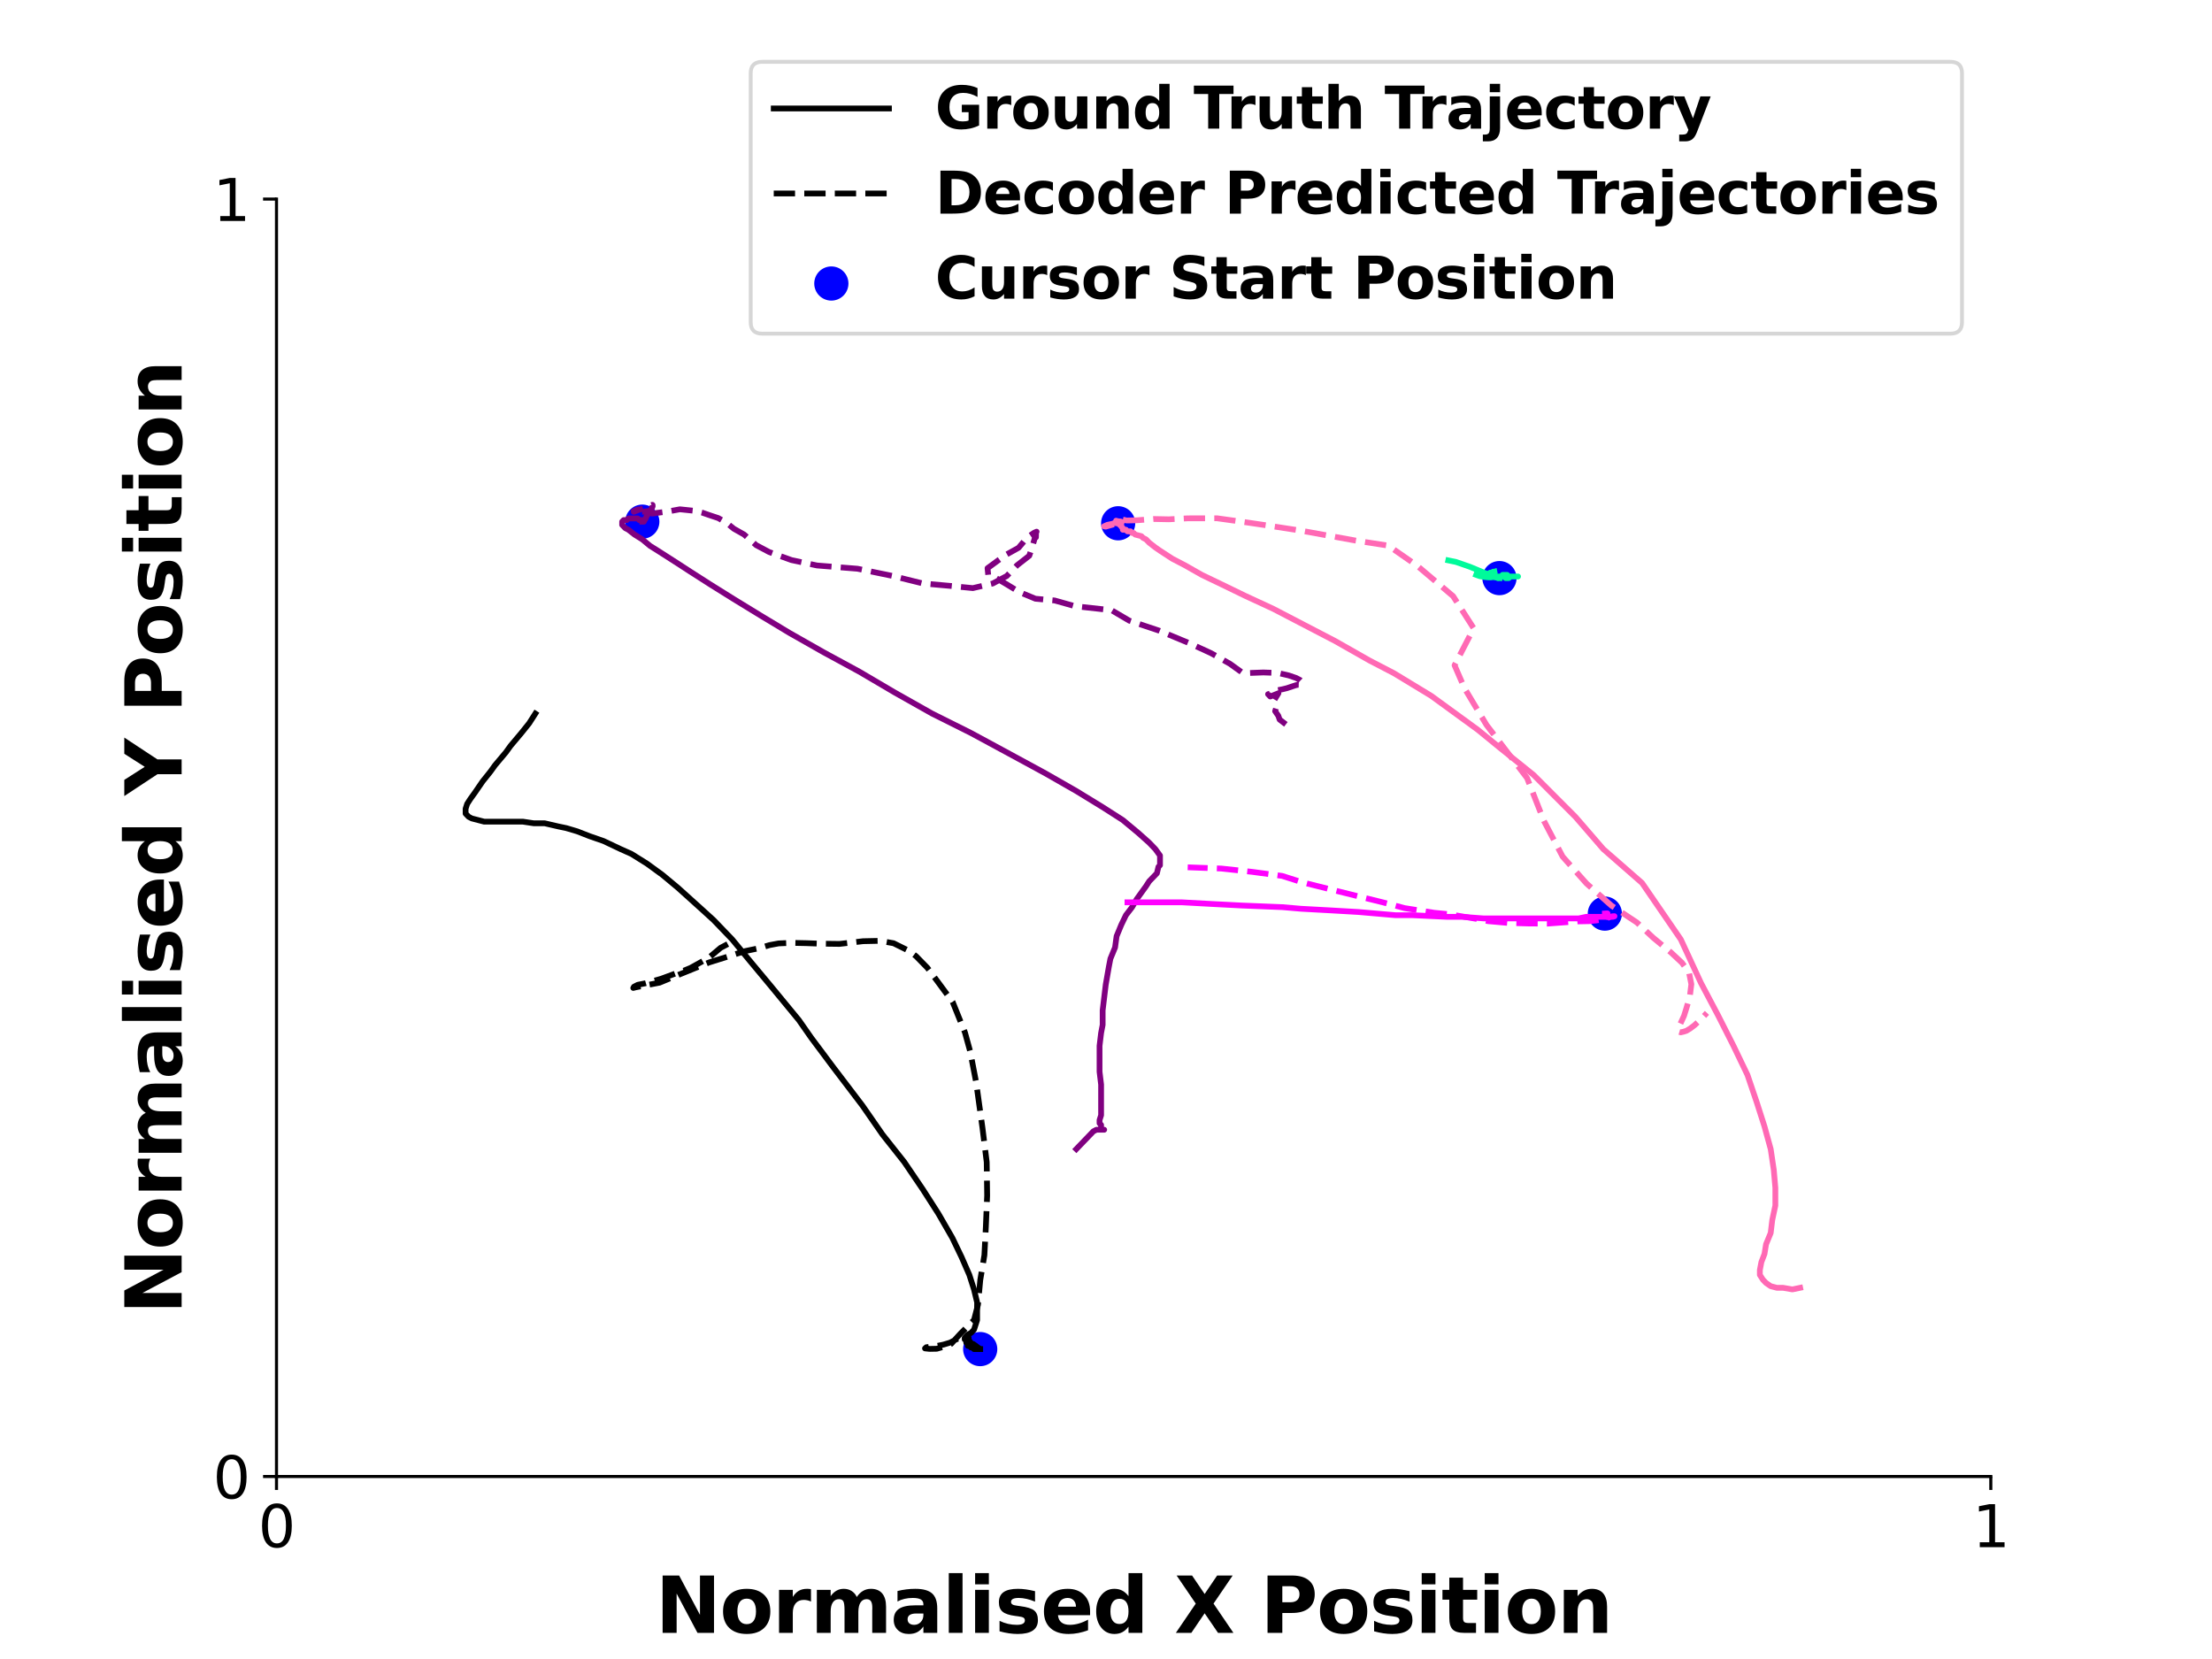 <?xml version="1.0" encoding="utf-8" standalone="no"?>
<!DOCTYPE svg PUBLIC "-//W3C//DTD SVG 1.1//EN"
  "http://www.w3.org/Graphics/SVG/1.1/DTD/svg11.dtd">
<svg xmlns:xlink="http://www.w3.org/1999/xlink" width="576pt" height="432pt" viewBox="0 0 576 432" xmlns="http://www.w3.org/2000/svg" version="1.1">
 <defs>
  <style type="text/css">*{stroke-linejoin: round; stroke-linecap: butt}</style>
 </defs>
 <g id="figure_1">
  <g id="patch_1">
   <path d="M 0 432 
L 576 432 
L 576 0 
L 0 0 
z
" style="fill: #ffffff"/>
  </g>
  <g id="axes_1">
   <g id="patch_2">
    <path d="M 72 384.48 
L 518.4 384.48 
L 518.4 51.84 
L 72 51.84 
z
" style="fill: #ffffff"/>
   </g>
   <g id="PathCollection_1">
    <defs>
     <path id="ma50246ffe9" d="M 0 3.953 
C 1.048 3.953 2.054 3.536 2.795 2.795 
C 3.536 2.054 3.953 1.048 3.953 0 
C 3.953 -1.048 3.536 -2.054 2.795 -2.795 
C 2.054 -3.536 1.048 -3.953 0 -3.953 
C -1.048 -3.953 -2.054 -3.536 -2.795 -2.795 
C -3.536 -2.054 -3.953 -1.048 -3.953 0 
C -3.953 1.048 -3.536 2.054 -2.795 2.795 
C -2.054 3.536 -1.048 3.953 0 3.953 
z
" style="stroke: #0000ff"/>
    </defs>
    <g clip-path="url(#p312a88d5c5)">
     <use xlink:href="#ma50246ffe9" x="255.242" y="351.3" style="fill: #0000ff; stroke: #0000ff"/>
    </g>
   </g>
   <g id="PathCollection_2">
    <g clip-path="url(#p312a88d5c5)">
     <use xlink:href="#ma50246ffe9" x="390.454" y="150.54" style="fill: #0000ff; stroke: #0000ff"/>
    </g>
   </g>
   <g id="PathCollection_3">
    <g clip-path="url(#p312a88d5c5)">
     <use xlink:href="#ma50246ffe9" x="167.254" y="135.84" style="fill: #0000ff; stroke: #0000ff"/>
    </g>
   </g>
   <g id="PathCollection_4">
    <g clip-path="url(#p312a88d5c5)">
     <use xlink:href="#ma50246ffe9" x="291.164" y="136.26" style="fill: #0000ff; stroke: #0000ff"/>
    </g>
   </g>
   <g id="PathCollection_5">
    <g clip-path="url(#p312a88d5c5)">
     <use xlink:href="#ma50246ffe9" x="417.899" y="237.9" style="fill: #0000ff; stroke: #0000ff"/>
    </g>
   </g>
   <g id="matplotlib.axis_1">
    <g id="xtick_1">
     <g id="line2d_1">
      <defs>
       <path id="m562b933e21" d="M 0 0 
L 0 3.5 
" style="stroke: #000000; stroke-width: 0.8"/>
      </defs>
      <g>
       <use xlink:href="#m562b933e21" x="72" y="384.48" style="stroke: #000000; stroke-width: 0.8"/>
      </g>
     </g>
     <g id="text_1">
      <!-- 0 -->
      <g transform="translate(67.228 402.878)scale(0.15 -0.15)">
       <defs>
        <path id="DejaVuSans-30" d="M 2034 4250 
Q 1547 4250 1301 3770 
Q 1056 3291 1056 2328 
Q 1056 1369 1301 889 
Q 1547 409 2034 409 
Q 2525 409 2770 889 
Q 3016 1369 3016 2328 
Q 3016 3291 2770 3770 
Q 2525 4250 2034 4250 
z
M 2034 4750 
Q 2819 4750 3233 4129 
Q 3647 3509 3647 2328 
Q 3647 1150 3233 529 
Q 2819 -91 2034 -91 
Q 1250 -91 836 529 
Q 422 1150 422 2328 
Q 422 3509 836 4129 
Q 1250 4750 2034 4750 
z
" transform="scale(0.016)"/>
       </defs>
       <use xlink:href="#DejaVuSans-30"/>
      </g>
     </g>
    </g>
    <g id="xtick_2">
     <g id="line2d_2">
      <g>
       <use xlink:href="#m562b933e21" x="518.4" y="384.48" style="stroke: #000000; stroke-width: 0.8"/>
      </g>
     </g>
     <g id="text_2">
      <!-- 1 -->
      <g transform="translate(513.628 402.878)scale(0.15 -0.15)">
       <defs>
        <path id="DejaVuSans-31" d="M 794 531 
L 1825 531 
L 1825 4091 
L 703 3866 
L 703 4441 
L 1819 4666 
L 2450 4666 
L 2450 531 
L 3481 531 
L 3481 0 
L 794 0 
L 794 531 
z
" transform="scale(0.016)"/>
       </defs>
       <use xlink:href="#DejaVuSans-31"/>
      </g>
     </g>
    </g>
    <g id="text_3">
     <!-- Normalised X Position -->
     <g transform="translate(170.664 425.194)scale(0.2 -0.2)">
      <defs>
       <path id="DejaVuSans-Bold-4e" d="M 588 4666 
L 1931 4666 
L 3628 1466 
L 3628 4666 
L 4769 4666 
L 4769 0 
L 3425 0 
L 1728 3200 
L 1728 0 
L 588 0 
L 588 4666 
z
" transform="scale(0.016)"/>
       <path id="DejaVuSans-Bold-6f" d="M 2203 2784 
Q 1831 2784 1636 2517 
Q 1441 2250 1441 1747 
Q 1441 1244 1636 976 
Q 1831 709 2203 709 
Q 2569 709 2762 976 
Q 2956 1244 2956 1747 
Q 2956 2250 2762 2517 
Q 2569 2784 2203 2784 
z
M 2203 3584 
Q 3106 3584 3614 3096 
Q 4122 2609 4122 1747 
Q 4122 884 3614 396 
Q 3106 -91 2203 -91 
Q 1297 -91 786 396 
Q 275 884 275 1747 
Q 275 2609 786 3096 
Q 1297 3584 2203 3584 
z
" transform="scale(0.016)"/>
       <path id="DejaVuSans-Bold-72" d="M 3138 2547 
Q 2991 2616 2845 2648 
Q 2700 2681 2553 2681 
Q 2122 2681 1889 2404 
Q 1656 2128 1656 1613 
L 1656 0 
L 538 0 
L 538 3500 
L 1656 3500 
L 1656 2925 
Q 1872 3269 2151 3426 
Q 2431 3584 2822 3584 
Q 2878 3584 2943 3579 
Q 3009 3575 3134 3559 
L 3138 2547 
z
" transform="scale(0.016)"/>
       <path id="DejaVuSans-Bold-6d" d="M 3781 2919 
Q 3994 3244 4286 3414 
Q 4578 3584 4928 3584 
Q 5531 3584 5847 3212 
Q 6163 2841 6163 2131 
L 6163 0 
L 5038 0 
L 5038 1825 
Q 5041 1866 5042 1909 
Q 5044 1953 5044 2034 
Q 5044 2406 4934 2573 
Q 4825 2741 4581 2741 
Q 4263 2741 4089 2478 
Q 3916 2216 3909 1719 
L 3909 0 
L 2784 0 
L 2784 1825 
Q 2784 2406 2684 2573 
Q 2584 2741 2328 2741 
Q 2006 2741 1831 2477 
Q 1656 2213 1656 1722 
L 1656 0 
L 531 0 
L 531 3500 
L 1656 3500 
L 1656 2988 
Q 1863 3284 2130 3434 
Q 2397 3584 2719 3584 
Q 3081 3584 3359 3409 
Q 3638 3234 3781 2919 
z
" transform="scale(0.016)"/>
       <path id="DejaVuSans-Bold-61" d="M 2106 1575 
Q 1756 1575 1579 1456 
Q 1403 1338 1403 1106 
Q 1403 894 1545 773 
Q 1688 653 1941 653 
Q 2256 653 2472 879 
Q 2688 1106 2688 1447 
L 2688 1575 
L 2106 1575 
z
M 3816 1997 
L 3816 0 
L 2688 0 
L 2688 519 
Q 2463 200 2181 54 
Q 1900 -91 1497 -91 
Q 953 -91 614 226 
Q 275 544 275 1050 
Q 275 1666 698 1953 
Q 1122 2241 2028 2241 
L 2688 2241 
L 2688 2328 
Q 2688 2594 2478 2717 
Q 2269 2841 1825 2841 
Q 1466 2841 1156 2769 
Q 847 2697 581 2553 
L 581 3406 
Q 941 3494 1303 3539 
Q 1666 3584 2028 3584 
Q 2975 3584 3395 3211 
Q 3816 2838 3816 1997 
z
" transform="scale(0.016)"/>
       <path id="DejaVuSans-Bold-6c" d="M 538 4863 
L 1656 4863 
L 1656 0 
L 538 0 
L 538 4863 
z
" transform="scale(0.016)"/>
       <path id="DejaVuSans-Bold-69" d="M 538 3500 
L 1656 3500 
L 1656 0 
L 538 0 
L 538 3500 
z
M 538 4863 
L 1656 4863 
L 1656 3950 
L 538 3950 
L 538 4863 
z
" transform="scale(0.016)"/>
       <path id="DejaVuSans-Bold-73" d="M 3272 3391 
L 3272 2541 
Q 2913 2691 2578 2766 
Q 2244 2841 1947 2841 
Q 1628 2841 1473 2761 
Q 1319 2681 1319 2516 
Q 1319 2381 1436 2309 
Q 1553 2238 1856 2203 
L 2053 2175 
Q 2913 2066 3209 1816 
Q 3506 1566 3506 1031 
Q 3506 472 3093 190 
Q 2681 -91 1863 -91 
Q 1516 -91 1145 -36 
Q 775 19 384 128 
L 384 978 
Q 719 816 1070 734 
Q 1422 653 1784 653 
Q 2113 653 2278 743 
Q 2444 834 2444 1013 
Q 2444 1163 2330 1236 
Q 2216 1309 1875 1350 
L 1678 1375 
Q 931 1469 631 1722 
Q 331 1975 331 2491 
Q 331 3047 712 3315 
Q 1094 3584 1881 3584 
Q 2191 3584 2531 3537 
Q 2872 3491 3272 3391 
z
" transform="scale(0.016)"/>
       <path id="DejaVuSans-Bold-65" d="M 4031 1759 
L 4031 1441 
L 1416 1441 
Q 1456 1047 1700 850 
Q 1944 653 2381 653 
Q 2734 653 3104 758 
Q 3475 863 3866 1075 
L 3866 213 
Q 3469 63 3072 -14 
Q 2675 -91 2278 -91 
Q 1328 -91 801 392 
Q 275 875 275 1747 
Q 275 2603 792 3093 
Q 1309 3584 2216 3584 
Q 3041 3584 3536 3087 
Q 4031 2591 4031 1759 
z
M 2881 2131 
Q 2881 2450 2695 2645 
Q 2509 2841 2209 2841 
Q 1884 2841 1681 2658 
Q 1478 2475 1428 2131 
L 2881 2131 
z
" transform="scale(0.016)"/>
       <path id="DejaVuSans-Bold-64" d="M 2919 2988 
L 2919 4863 
L 4044 4863 
L 4044 0 
L 2919 0 
L 2919 506 
Q 2688 197 2409 53 
Q 2131 -91 1766 -91 
Q 1119 -91 703 423 
Q 288 938 288 1747 
Q 288 2556 703 3070 
Q 1119 3584 1766 3584 
Q 2128 3584 2408 3439 
Q 2688 3294 2919 2988 
z
M 2181 722 
Q 2541 722 2730 984 
Q 2919 1247 2919 1747 
Q 2919 2247 2730 2509 
Q 2541 2772 2181 2772 
Q 1825 2772 1636 2509 
Q 1447 2247 1447 1747 
Q 1447 1247 1636 984 
Q 1825 722 2181 722 
z
" transform="scale(0.016)"/>
       <path id="DejaVuSans-Bold-20" transform="scale(0.016)"/>
       <path id="DejaVuSans-Bold-58" d="M 3188 2381 
L 4806 0 
L 3553 0 
L 2463 1594 
L 1381 0 
L 122 0 
L 1741 2381 
L 184 4666 
L 1441 4666 
L 2463 3163 
L 3481 4666 
L 4744 4666 
L 3188 2381 
z
" transform="scale(0.016)"/>
       <path id="DejaVuSans-Bold-50" d="M 588 4666 
L 2584 4666 
Q 3475 4666 3951 4270 
Q 4428 3875 4428 3144 
Q 4428 2409 3951 2014 
Q 3475 1619 2584 1619 
L 1791 1619 
L 1791 0 
L 588 0 
L 588 4666 
z
M 1791 3794 
L 1791 2491 
L 2456 2491 
Q 2806 2491 2997 2661 
Q 3188 2831 3188 3144 
Q 3188 3456 2997 3625 
Q 2806 3794 2456 3794 
L 1791 3794 
z
" transform="scale(0.016)"/>
       <path id="DejaVuSans-Bold-74" d="M 1759 4494 
L 1759 3500 
L 2913 3500 
L 2913 2700 
L 1759 2700 
L 1759 1216 
Q 1759 972 1856 886 
Q 1953 800 2241 800 
L 2816 800 
L 2816 0 
L 1856 0 
Q 1194 0 917 276 
Q 641 553 641 1216 
L 641 2700 
L 84 2700 
L 84 3500 
L 641 3500 
L 641 4494 
L 1759 4494 
z
" transform="scale(0.016)"/>
       <path id="DejaVuSans-Bold-6e" d="M 4056 2131 
L 4056 0 
L 2931 0 
L 2931 347 
L 2931 1631 
Q 2931 2084 2911 2256 
Q 2891 2428 2841 2509 
Q 2775 2619 2662 2680 
Q 2550 2741 2406 2741 
Q 2056 2741 1856 2470 
Q 1656 2200 1656 1722 
L 1656 0 
L 538 0 
L 538 3500 
L 1656 3500 
L 1656 2988 
Q 1909 3294 2193 3439 
Q 2478 3584 2822 3584 
Q 3428 3584 3742 3212 
Q 4056 2841 4056 2131 
z
" transform="scale(0.016)"/>
      </defs>
      <use xlink:href="#DejaVuSans-Bold-4e"/>
      <use xlink:href="#DejaVuSans-Bold-6f" x="83.691"/>
      <use xlink:href="#DejaVuSans-Bold-72" x="152.393"/>
      <use xlink:href="#DejaVuSans-Bold-6d" x="201.709"/>
      <use xlink:href="#DejaVuSans-Bold-61" x="305.908"/>
      <use xlink:href="#DejaVuSans-Bold-6c" x="373.389"/>
      <use xlink:href="#DejaVuSans-Bold-69" x="407.666"/>
      <use xlink:href="#DejaVuSans-Bold-73" x="441.943"/>
      <use xlink:href="#DejaVuSans-Bold-65" x="501.465"/>
      <use xlink:href="#DejaVuSans-Bold-64" x="569.287"/>
      <use xlink:href="#DejaVuSans-Bold-20" x="640.869"/>
      <use xlink:href="#DejaVuSans-Bold-58" x="675.684"/>
      <use xlink:href="#DejaVuSans-Bold-20" x="752.783"/>
      <use xlink:href="#DejaVuSans-Bold-50" x="787.598"/>
      <use xlink:href="#DejaVuSans-Bold-6f" x="860.889"/>
      <use xlink:href="#DejaVuSans-Bold-73" x="929.59"/>
      <use xlink:href="#DejaVuSans-Bold-69" x="989.111"/>
      <use xlink:href="#DejaVuSans-Bold-74" x="1023.389"/>
      <use xlink:href="#DejaVuSans-Bold-69" x="1071.191"/>
      <use xlink:href="#DejaVuSans-Bold-6f" x="1105.469"/>
      <use xlink:href="#DejaVuSans-Bold-6e" x="1174.17"/>
     </g>
    </g>
   </g>
   <g id="matplotlib.axis_2">
    <g id="ytick_1">
     <g id="line2d_3">
      <defs>
       <path id="mca689e104f" d="M 0 0 
L -3.5 0 
" style="stroke: #000000; stroke-width: 0.8"/>
      </defs>
      <g>
       <use xlink:href="#mca689e104f" x="72" y="384.48" style="stroke: #000000; stroke-width: 0.8"/>
      </g>
     </g>
     <g id="text_4">
      <!-- 0 -->
      <g transform="translate(55.456 390.179)scale(0.15 -0.15)">
       <use xlink:href="#DejaVuSans-30"/>
      </g>
     </g>
    </g>
    <g id="ytick_2">
     <g id="line2d_4">
      <g>
       <use xlink:href="#mca689e104f" x="72" y="51.84" style="stroke: #000000; stroke-width: 0.8"/>
      </g>
     </g>
     <g id="text_5">
      <!-- 1 -->
      <g transform="translate(55.456 57.539)scale(0.15 -0.15)">
       <use xlink:href="#DejaVuSans-31"/>
      </g>
     </g>
    </g>
    <g id="text_6">
     <!-- Normalised Y Position -->
     <g transform="translate(47.297 342.227)rotate(-90)scale(0.2 -0.2)">
      <defs>
       <path id="DejaVuSans-Bold-59" d="M -63 4666 
L 1253 4666 
L 2316 3003 
L 3378 4666 
L 4697 4666 
L 2919 1966 
L 2919 0 
L 1716 0 
L 1716 1966 
L -63 4666 
z
" transform="scale(0.016)"/>
      </defs>
      <use xlink:href="#DejaVuSans-Bold-4e"/>
      <use xlink:href="#DejaVuSans-Bold-6f" x="83.691"/>
      <use xlink:href="#DejaVuSans-Bold-72" x="152.393"/>
      <use xlink:href="#DejaVuSans-Bold-6d" x="201.709"/>
      <use xlink:href="#DejaVuSans-Bold-61" x="305.908"/>
      <use xlink:href="#DejaVuSans-Bold-6c" x="373.389"/>
      <use xlink:href="#DejaVuSans-Bold-69" x="407.666"/>
      <use xlink:href="#DejaVuSans-Bold-73" x="441.943"/>
      <use xlink:href="#DejaVuSans-Bold-65" x="501.465"/>
      <use xlink:href="#DejaVuSans-Bold-64" x="569.287"/>
      <use xlink:href="#DejaVuSans-Bold-20" x="640.869"/>
      <use xlink:href="#DejaVuSans-Bold-59" x="675.684"/>
      <use xlink:href="#DejaVuSans-Bold-20" x="748.096"/>
      <use xlink:href="#DejaVuSans-Bold-50" x="782.91"/>
      <use xlink:href="#DejaVuSans-Bold-6f" x="856.201"/>
      <use xlink:href="#DejaVuSans-Bold-73" x="924.902"/>
      <use xlink:href="#DejaVuSans-Bold-69" x="984.424"/>
      <use xlink:href="#DejaVuSans-Bold-74" x="1018.701"/>
      <use xlink:href="#DejaVuSans-Bold-69" x="1066.504"/>
      <use xlink:href="#DejaVuSans-Bold-6f" x="1100.781"/>
      <use xlink:href="#DejaVuSans-Bold-6e" x="1169.482"/>
     </g>
    </g>
   </g>
   <g id="line2d_5">
    <path d="M 255.242 351.3 
L 254.838 351.3 
L 254.435 351.3 
L 254.031 351.3 
L 254.031 351.3 
L 253.627 351.3 
L 253.224 350.88 
L 253.224 350.88 
L 252.82 350.88 
L 252.82 350.88 
L 252.417 350.46 
L 252.417 350.46 
L 252.417 350.46 
L 252.013 350.46 
L 252.013 350.04 
L 252.013 350.04 
L 252.013 349.62 
L 252.013 349.62 
L 251.609 349.62 
L 251.609 349.2 
L 251.609 349.2 
L 251.609 349.2 
L 251.609 348.78 
L 251.206 348.78 
L 251.206 348.78 
L 251.206 348.78 
L 251.206 348.78 
L 251.206 348.36 
L 251.206 348.36 
L 251.609 347.94 
L 252.013 347.52 
L 252.82 347.1 
L 253.627 346.26 
L 254.031 345 
L 254.435 343.74 
L 254.435 341.64 
L 254.435 339.12 
L 253.627 335.76 
L 252.417 331.98 
L 250.399 327.36 
L 247.977 322.32 
L 244.344 316.02 
L 240.308 309.72 
L 235.465 302.58 
L 229.814 295.44 
L 224.567 287.88 
L 216.898 277.8 
L 211.248 270.24 
L 208.019 265.62 
L 200.754 256.8 
L 195.507 250.5 
L 190.663 244.62 
L 185.82 239.58 
L 182.591 236.64 
L 176.537 231.18 
L 172.501 227.82 
L 168.464 224.88 
L 164.428 222.36 
L 161.603 221.1 
L 157.163 219 
L 153.531 217.74 
L 150.302 216.48 
L 147.476 215.64 
L 145.458 215.22 
L 141.826 214.38 
L 139 214.38 
L 136.175 213.96 
L 133.35 213.96 
L 131.735 213.96 
L 128.506 213.96 
L 126.085 213.96 
L 124.47 213.54 
L 122.856 213.12 
L 122.048 212.7 
L 121.241 211.86 
L 121.241 210.6 
L 121.645 209.34 
L 122.452 208.08 
L 123.663 206.4 
L 125.681 203.46 
L 127.699 200.94 
L 128.91 199.26 
L 131.735 195.9 
L 132.946 194.22 
L 135.771 190.86 
L 137.79 188.34 
L 139.404 185.82 
" clip-path="url(#p312a88d5c5)" style="fill: none; stroke: #000000; stroke-width: 1.5; stroke-linecap: square"/>
   </g>
   <g id="line2d_6">
    <path d="M 255.242 351.3 
L 254.998 351.178 
L 254.851 351.013 
L 254.549 350.806 
L 254.354 350.655 
L 254.127 350.475 
L 253.895 350.296 
L 253.683 350.202 
L 253.463 350.111 
L 253.511 350.025 
L 253.14 349.902 
L 252.774 349.773 
L 252.701 349.528 
L 252.558 349.311 
L 252.4 349.091 
L 252.238 348.915 
L 252.182 348.643 
L 252.244 348.363 
L 252.123 348.14 
L 252.097 348.032 
L 251.922 347.956 
L 251.636 347.781 
L 251.571 347.754 
L 251.367 347.84 
L 251.011 347.912 
L 250.721 347.955 
L 250.051 348.288 
L 248.708 348.914 
L 247.439 349.603 
L 245.69 350.13 
L 243.607 350.562 
L 241.221 350.814 
L 240.871 351.121 
L 242.087 351.251 
L 243.928 351.214 
L 245.392 350.793 
L 247.666 349.944 
L 250.11 347.268 
L 253.638 343.721 
L 254.667 339.706 
L 255.259 333.313 
L 256.336 326.839 
L 256.714 319.477 
L 257.053 311.319 
L 256.937 302.613 
L 255.818 293.59 
L 254.184 281.836 
L 252.631 273.783 
L 251.273 268.857 
L 248.068 260.91 
L 244.43 255.973 
L 241.504 252.026 
L 238.512 248.965 
L 236.647 247.58 
L 232.682 245.616 
L 229.122 244.991 
L 224.738 245.087 
L 221.163 245.5 
L 218.598 245.793 
L 213.505 245.727 
L 209.946 245.597 
L 206.651 245.529 
L 204.147 245.601 
L 202.747 245.664 
L 200.37 246.108 
L 197.913 246.856 
L 193.99 247.671 
L 188.824 249.314 
L 184.65 250.617 
L 176.803 253.798 
L 171.741 255.886 
L 167.729 256.657 
L 165.467 257.11 
L 164.906 257.258 
L 165.09 256.941 
L 166.063 256.444 
L 168.099 256.038 
L 169.486 255.643 
L 172.214 254.851 
L 175.777 253.539 
L 178.086 252.757 
L 179.85 252.025 
L 183.187 250.172 
L 184.864 249.156 
L 187.637 246.816 
L 189.665 245.747 
L 190.984 244.472 
" clip-path="url(#p312a88d5c5)" style="fill: none; stroke-dasharray: 5.55,2.4; stroke-dashoffset: 0; stroke: #000000; stroke-width: 1.5"/>
   </g>
   <g id="line2d_7">
    <path d="M 390.454 150.54 
L 390.454 150.54 
L 390.05 150.54 
L 390.05 150.12 
L 390.05 150.12 
L 389.646 150.12 
L 389.646 150.12 
L 389.646 150.12 
L 389.646 150.12 
L 389.646 150.12 
L 390.05 150.12 
L 390.05 150.12 
L 390.05 150.12 
L 390.454 150.12 
L 390.454 150.12 
L 390.857 150.12 
L 390.857 150.12 
L 391.261 150.12 
L 391.261 149.7 
L 391.664 149.7 
L 391.664 149.7 
L 391.664 149.7 
L 392.068 149.7 
L 392.068 149.7 
L 392.472 149.7 
L 392.472 150.12 
L 392.875 150.12 
L 392.875 150.12 
L 393.279 150.12 
L 393.279 150.12 
L 393.682 150.12 
L 393.682 150.12 
L 394.086 150.12 
L 394.086 150.12 
L 394.49 150.12 
L 394.49 150.12 
L 394.893 150.12 
L 395.297 150.12 
L 395.297 150.12 
L 395.297 150.12 
L 395.297 150.12 
L 395.297 150.12 
L 395.297 150.12 
L 395.297 150.12 
L 394.893 150.12 
L 394.893 150.12 
L 394.893 150.12 
L 394.49 150.12 
L 394.086 150.12 
L 394.086 150.12 
L 393.682 150.12 
L 393.682 150.12 
L 393.279 150.12 
L 392.875 150.54 
L 392.472 150.54 
L 392.472 150.54 
L 392.068 150.54 
L 391.664 150.12 
L 390.454 150.12 
L 389.646 150.12 
L 388.839 149.7 
L 388.032 149.7 
L 386.821 149.28 
L 384.803 148.44 
L 382.785 147.6 
L 379.152 146.34 
L 377.134 145.92 
" clip-path="url(#p312a88d5c5)" style="fill: none; stroke: #00fa9a; stroke-width: 1.5; stroke-linecap: square"/>
   </g>
   <g id="line2d_8">
    <path d="M 390.454 150.54 
L 390.148 150.445 
L 389.928 150.433 
L 389.7 150.414 
L 389.518 150.373 
L 389.315 150.319 
L 389.153 150.319 
L 388.97 150.284 
L 388.841 150.199 
L 388.784 150.101 
L 388.628 149.79 
L 388.581 149.712 
L 388.466 149.734 
L 388.35 149.742 
L 388.298 149.726 
L 388.177 149.739 
L 388.146 149.687 
L 388.125 149.66 
L 388.117 149.651 
L 388.158 149.58 
L 388.083 149.528 
L 388.062 149.432 
L 388.028 149.416 
L 388.038 149.289 
L 388.073 149.157 
L 388.089 149.133 
L 388.022 149.125 
L 387.975 149.162 
L 388.012 149.164 
L 388.138 149.151 
L 388.255 149.117 
L 388.321 149.087 
L 388.458 149.107 
L 388.588 149.099 
L 388.642 148.992 
L 388.725 148.937 
L 388.81 148.865 
L 388.844 148.922 
L 388.993 148.88 
L 389.295 148.82 
L 389.548 148.739 
L 389.781 148.663 
L 389.964 148.627 
L 390.077 148.669 
L 390.106 148.796 
L 390.044 148.958 
L 390.045 149.065 
L 390.03 149.176 
L 390.122 149.147 
L 390.083 149.176 
L 389.902 149.293 
L 389.79 149.374 
L 389.511 149.477 
L 389.353 149.485 
L 389.267 149.439 
L 389.268 149.432 
L 389.228 149.496 
L 389.118 149.594 
L 389.002 149.845 
L 388.876 150.069 
L 388.526 150.305 
L 388.115 150.357 
L 387.328 150.326 
L 386.585 150.246 
L 385.319 150.03 
L 383.28 149.29 
L 381.952 148.725 
" clip-path="url(#p312a88d5c5)" style="fill: none; stroke-dasharray: 5.55,2.4; stroke-dashoffset: 0; stroke: #00fa9a; stroke-width: 1.5"/>
   </g>
   <g id="line2d_9">
    <path d="M 167.254 135.84 
L 167.657 135.84 
L 167.657 135.84 
L 167.657 135.84 
L 167.657 135.84 
L 167.657 135.84 
L 167.657 135.84 
L 167.657 135.84 
L 167.657 135.84 
L 167.254 135.84 
L 167.254 135.84 
L 167.254 135.42 
L 166.85 135.42 
L 166.85 135.42 
L 166.446 135.42 
L 166.446 135.42 
L 166.043 135 
L 165.639 135 
L 165.639 135 
L 165.235 135 
L 164.832 135 
L 164.428 135 
L 164.025 135 
L 163.621 135 
L 163.217 135.42 
L 162.814 135.42 
L 162.41 135.42 
L 162.007 135.84 
L 162.007 135.84 
L 162.007 136.26 
L 162.007 136.68 
L 162.814 137.52 
L 163.621 137.94 
L 165.235 139.2 
L 167.254 140.46 
L 169.272 142.14 
L 171.29 143.4 
L 176.537 146.76 
L 179.766 148.86 
L 185.013 152.22 
L 191.067 156 
L 197.928 160.2 
L 205.597 164.82 
L 214.477 169.86 
L 223.76 174.9 
L 233.043 180.36 
L 242.73 185.82 
L 252.82 190.86 
L 262.911 196.32 
L 272.194 201.36 
L 280.266 205.98 
L 287.128 210.18 
L 292.375 213.54 
L 296.411 216.9 
L 299.236 219.42 
L 300.851 221.1 
L 302.061 222.78 
L 302.061 224.04 
L 302.061 225.3 
L 301.658 225.72 
L 301.254 227.4 
L 300.447 228.24 
L 299.236 229.5 
L 298.429 230.76 
L 297.218 232.44 
L 296.007 234.12 
L 294.796 236.22 
L 293.182 238.32 
L 291.971 240.84 
L 290.76 243.78 
L 290.357 246.72 
L 289.146 249.66 
L 288.742 251.76 
L 287.935 256.38 
L 287.531 259.74 
L 287.128 263.1 
L 287.128 266.88 
L 286.724 268.98 
L 286.32 272.34 
L 286.32 275.7 
L 286.32 279.06 
L 286.724 282.42 
L 286.724 284.94 
L 286.724 287.04 
L 286.724 289.14 
L 286.724 290.4 
L 286.32 291.66 
L 286.32 292.5 
L 286.724 292.92 
L 286.724 293.34 
L 286.724 293.76 
L 287.128 294.18 
L 287.128 294.18 
L 287.531 294.18 
L 287.531 294.18 
L 287.531 294.18 
L 287.531 294.18 
L 287.128 294.18 
L 286.724 294.18 
L 286.724 294.18 
L 286.32 294.18 
L 285.917 294.18 
L 285.513 294.18 
L 284.706 294.6 
L 284.302 295.02 
L 283.899 295.44 
L 283.495 295.86 
L 282.688 296.7 
L 282.284 297.12 
L 281.881 297.54 
L 281.073 298.38 
L 280.266 299.22 
" clip-path="url(#p312a88d5c5)" style="fill: none; stroke: #800080; stroke-width: 1.5; stroke-linecap: square"/>
   </g>
   <g id="line2d_10">
    <path d="M 167.254 135.84 
L 167.372 135.745 
L 167.543 135.636 
L 167.753 135.498 
L 167.91 135.369 
L 168.079 135.123 
L 168.18 134.871 
L 168.317 134.538 
L 168.404 134.367 
L 168.655 133.995 
L 168.837 133.739 
L 168.975 133.488 
L 169.129 133.223 
L 169.257 132.966 
L 169.505 132.635 
L 169.773 132.284 
L 169.872 132.036 
L 169.955 131.81 
L 169.938 131.647 
L 169.934 131.5 
L 169.874 131.45 
L 168.534 131.962 
L 167.661 132.334 
L 166.928 132.579 
L 166.24 132.801 
L 165.042 133.273 
L 166.301 132.647 
L 165.653 132.825 
L 165.073 133.044 
L 164.958 133.144 
L 164.884 133.381 
L 165.367 133.497 
L 165.939 133.448 
L 168.763 133.081 
L 169.775 133.734 
L 174.025 133.172 
L 177.04 132.62 
L 181.247 133.058 
L 182.766 133.461 
L 184.815 134.171 
L 187.041 134.908 
L 189.147 136.104 
L 191.098 137.686 
L 193.751 139.181 
L 196.901 141.95 
L 200.263 143.738 
L 206.089 145.841 
L 212.742 147.249 
L 223.307 148.097 
L 232.345 149.956 
L 240.286 151.924 
L 247.479 152.568 
L 253.324 153.141 
L 258.517 151.939 
L 262.159 149.985 
L 264.849 147.196 
L 268.016 144.721 
L 268.812 142.336 
L 269.542 139.84 
L 269.758 139.913 
L 269.783 139.043 
L 269.678 138.935 
L 269.618 138.967 
L 269.752 138.75 
L 269.926 138.447 
L 269.289 138.729 
L 267.392 140.01 
L 266.456 141.194 
L 265.232 142.644 
L 261.782 144.566 
L 257.157 147.952 
L 257.332 149.703 
L 258.384 149.95 
L 261.801 151.954 
L 265.475 154.184 
L 269.617 155.908 
L 274.639 156.365 
L 279.918 157.849 
L 289.44 158.896 
L 294.078 161.624 
L 301.839 164.22 
L 309.87 167.56 
L 315.343 170.076 
L 320.28 172.85 
L 323.698 175.305 
L 328.97 175.107 
L 332.812 175.242 
L 335.612 175.891 
L 337.53 176.549 
L 338.563 177.096 
L 339.224 177.724 
L 339.287 178.156 
L 339.252 178.258 
L 338.775 178.357 
L 338.456 178.32 
L 337.99 178.306 
L 337.401 178.434 
L 336.618 178.694 
L 335.111 179.197 
L 333.981 179.478 
L 332.569 179.756 
L 332.027 180.245 
L 330.202 180.767 
L 330.773 181.371 
L 332.902 180.521 
L 331.892 182.167 
L 332.116 183.126 
L 332.318 184.312 
L 332.043 185.193 
L 332.865 186.381 
L 333.215 187.375 
L 334.84 188.623 
" clip-path="url(#p312a88d5c5)" style="fill: none; stroke-dasharray: 5.55,2.4; stroke-dashoffset: 0; stroke: #800080; stroke-width: 1.5"/>
   </g>
   <g id="line2d_11">
    <path d="M 291.164 136.26 
L 291.567 136.26 
L 291.567 136.68 
L 291.971 136.68 
L 291.971 136.68 
L 291.971 137.1 
L 291.971 137.1 
L 291.971 137.1 
L 292.375 137.52 
L 292.375 137.52 
L 292.375 137.52 
L 292.375 137.94 
L 292.778 137.94 
L 292.778 137.94 
L 292.778 137.94 
L 293.182 137.94 
L 293.182 137.94 
L 293.586 138.36 
L 293.586 138.36 
L 293.989 138.36 
L 293.989 138.36 
L 294.393 138.36 
L 294.796 138.78 
L 295.2 138.78 
L 295.604 139.2 
L 297.218 139.62 
L 297.622 140.04 
L 298.429 140.46 
L 299.236 141.3 
L 300.851 142.56 
L 302.061 143.4 
L 305.29 145.5 
L 308.519 147.18 
L 312.959 149.7 
L 318.206 152.22 
L 324.26 155.16 
L 331.525 158.52 
L 339.598 162.72 
L 347.67 166.92 
L 356.55 171.96 
L 363.008 175.32 
L 372.694 181.2 
L 384.803 190.02 
L 390.454 194.64 
L 399.333 201.78 
L 410.231 212.7 
L 417.496 221.1 
L 427.586 229.92 
L 431.622 235.8 
L 437.677 244.62 
L 442.924 255.96 
L 447.363 264.36 
L 451.4 272.34 
L 455.032 279.9 
L 457.454 287.04 
L 459.472 293.34 
L 461.086 299.22 
L 461.894 304.68 
L 462.297 309.3 
L 462.297 313.92 
L 461.49 317.7 
L 461.086 321.06 
L 459.876 324 
L 459.472 326.52 
L 458.665 328.62 
L 458.261 330.72 
L 458.261 331.98 
L 459.068 333.24 
L 459.876 334.08 
L 461.086 334.92 
L 462.701 335.34 
L 464.315 335.34 
L 466.737 335.76 
L 468.755 335.34 
" clip-path="url(#p312a88d5c5)" style="fill: none; stroke: #ff69b4; stroke-width: 1.5; stroke-linecap: square"/>
   </g>
   <g id="line2d_12">
    <path d="M 291.164 136.26 
L 291.428 136.331 
L 291.325 136.012 
L 290.708 136.113 
L 292.091 135.997 
L 291.897 135.99 
L 291.785 135.923 
L 291.611 135.841 
L 291.112 135.79 
L 290.88 135.698 
L 290.683 135.604 
L 290.634 135.587 
L 290.694 135.628 
L 290.932 135.689 
L 291.164 135.724 
L 291.42 135.771 
L 291.71 135.782 
L 291.868 135.819 
L 291.966 135.864 
L 292 135.923 
L 292.084 135.927 
L 292.073 136.023 
L 291.966 136.073 
L 291.472 136.076 
L 291.459 136.131 
L 287.924 137.129 
L 287.492 137.045 
L 288.341 136.672 
L 289.674 136.396 
L 290.417 136.084 
L 291.192 135.43 
L 291.737 135.275 
L 292.342 135.296 
L 293.37 135.534 
L 296.025 135.479 
L 300.393 135.147 
L 304.391 135.227 
L 309.241 134.974 
L 316.926 134.96 
L 324.034 135.947 
L 329.638 136.775 
L 338.613 138.155 
L 353.074 140.778 
L 361.504 142.078 
L 369.017 147.302 
L 378.389 155.246 
L 383.749 163.609 
L 378.768 173.248 
L 381.368 179.235 
L 387.095 188.79 
L 397.649 202.601 
L 402.045 213.786 
L 406.907 223.056 
L 413.122 230.056 
L 419.614 235.814 
L 426.265 240.231 
L 430.459 244.156 
L 435.101 248.007 
L 437.971 250.688 
L 439.814 253.239 
L 440.421 256.285 
L 440.025 259.494 
L 439.152 262.481 
L 438.522 264.499 
L 437.507 266.721 
L 437.119 267.925 
L 437.109 268.655 
L 437.656 268.819 
L 438.41 268.648 
L 439.142 268.416 
L 440.114 267.821 
L 441.217 266.995 
L 442.955 265.38 
L 444.486 263.752 
" clip-path="url(#p312a88d5c5)" style="fill: none; stroke-dasharray: 5.55,2.4; stroke-dashoffset: 0; stroke: #ff69b4; stroke-width: 1.5"/>
   </g>
   <g id="line2d_13">
    <path d="M 417.899 237.9 
L 417.899 237.9 
L 417.899 237.9 
L 417.899 237.9 
L 417.899 237.9 
L 417.899 237.9 
L 417.899 237.9 
L 417.899 237.9 
L 417.899 237.9 
L 417.899 237.9 
L 417.899 238.32 
L 417.899 238.32 
L 417.899 238.32 
L 418.303 238.32 
L 418.303 238.32 
L 418.303 238.32 
L 418.303 238.32 
L 418.303 238.74 
L 418.707 238.74 
L 418.707 238.74 
L 418.707 238.74 
L 419.11 238.74 
L 419.11 238.74 
L 419.11 238.74 
L 418.707 238.74 
L 418.707 238.74 
L 417.899 238.74 
L 417.496 238.74 
L 416.285 238.74 
L 415.074 238.74 
L 413.056 238.74 
L 411.038 239.16 
L 408.213 239.16 
L 405.791 239.16 
L 402.158 239.16 
L 396.911 239.16 
L 391.664 239.16 
L 386.417 239.16 
L 380.767 238.74 
L 376.731 238.74 
L 367.851 238.32 
L 363.411 238.32 
L 353.724 237.48 
L 346.459 237.06 
L 338.791 236.64 
L 333.947 236.22 
L 323.453 235.8 
L 315.381 235.38 
L 307.712 234.96 
L 300.447 234.96 
L 293.586 234.96 
" clip-path="url(#p312a88d5c5)" style="fill: none; stroke: #ff00ff; stroke-width: 1.5; stroke-linecap: square"/>
   </g>
   <g id="line2d_14">
    <path d="M 417.899 237.9 
L 417.943 237.937 
L 417.952 237.962 
L 417.997 237.95 
L 418.041 237.95 
L 418.106 237.937 
L 418.308 237.89 
L 418.427 237.87 
L 418.541 237.853 
L 418.596 237.852 
L 418.604 237.912 
L 418.6 237.936 
L 418.605 237.963 
L 418.595 238.012 
L 418.567 238.056 
L 418.492 238.144 
L 418.454 238.281 
L 418.456 238.454 
L 418.452 238.653 
L 418.531 238.752 
L 418.739 238.797 
L 419.092 238.81 
L 419.5 238.711 
L 419.846 238.609 
L 420.141 238.585 
L 420.406 238.575 
L 420.392 238.618 
L 420.305 238.588 
L 420.08 238.718 
L 419.294 238.772 
L 418.776 238.97 
L 417.528 239.391 
L 415.692 239.681 
L 413.868 239.87 
L 410.766 239.929 
L 402.88 240.51 
L 397.978 240.473 
L 392.617 240.32 
L 387.508 239.869 
L 384.184 239.22 
L 377.351 238.058 
L 373.485 237.687 
L 365.762 236.471 
L 360.088 234.97 
L 353.156 233.262 
L 348.506 232.105 
L 339.05 229.736 
L 333.878 228.088 
L 326.037 227.028 
L 318.029 226.165 
L 309.275 225.844 
" clip-path="url(#p312a88d5c5)" style="fill: none; stroke-dasharray: 5.55,2.4; stroke-dashoffset: 0; stroke: #ff00ff; stroke-width: 1.5"/>
   </g>
   <g id="patch_3">
    <path d="M 72 384.48 
L 72 51.84 
" style="fill: none; stroke: #000000; stroke-width: 0.8; stroke-linejoin: miter; stroke-linecap: square"/>
   </g>
   <g id="patch_4">
    <path d="M 72 384.48 
L 518.4 384.48 
" style="fill: none; stroke: #000000; stroke-width: 0.8; stroke-linejoin: miter; stroke-linecap: square"/>
   </g>
   <g id="legend_1">
    <g id="patch_5">
     <path d="M 198.48 86.883 
L 507.9 86.883 
Q 510.9 86.883 510.9 83.883 
L 510.9 19.097 
Q 510.9 16.097 507.9 16.097 
L 198.48 16.097 
Q 195.48 16.097 195.48 19.097 
L 195.48 83.883 
Q 195.48 86.883 198.48 86.883 
z
" style="fill: #ffffff; opacity: 0.8; stroke: #cccccc; stroke-linejoin: miter"/>
    </g>
    <g id="line2d_15">
     <path d="M 201.48 28.244 
L 216.48 28.244 
L 231.48 28.244 
" style="fill: none; stroke: #000000; stroke-width: 1.5; stroke-linecap: square"/>
    </g>
    <g id="text_7">
     <!-- Ground Truth Trajectory -->
     <g transform="translate(243.48 33.494)scale(0.15 -0.15)">
      <defs>
       <path id="DejaVuSans-Bold-47" d="M 4781 347 
Q 4331 128 3847 18 
Q 3363 -91 2847 -91 
Q 1681 -91 1000 561 
Q 319 1213 319 2328 
Q 319 3456 1012 4103 
Q 1706 4750 2913 4750 
Q 3378 4750 3804 4662 
Q 4231 4575 4609 4403 
L 4609 3438 
Q 4219 3659 3833 3768 
Q 3447 3878 3059 3878 
Q 2341 3878 1952 3476 
Q 1563 3075 1563 2328 
Q 1563 1588 1938 1184 
Q 2313 781 3003 781 
Q 3191 781 3352 804 
Q 3513 828 3641 878 
L 3641 1784 
L 2906 1784 
L 2906 2591 
L 4781 2591 
L 4781 347 
z
" transform="scale(0.016)"/>
       <path id="DejaVuSans-Bold-75" d="M 500 1363 
L 500 3500 
L 1625 3500 
L 1625 3150 
Q 1625 2866 1622 2436 
Q 1619 2006 1619 1863 
Q 1619 1441 1641 1255 
Q 1663 1069 1716 984 
Q 1784 875 1895 815 
Q 2006 756 2150 756 
Q 2500 756 2700 1025 
Q 2900 1294 2900 1772 
L 2900 3500 
L 4019 3500 
L 4019 0 
L 2900 0 
L 2900 506 
Q 2647 200 2364 54 
Q 2081 -91 1741 -91 
Q 1134 -91 817 281 
Q 500 653 500 1363 
z
" transform="scale(0.016)"/>
       <path id="DejaVuSans-Bold-54" d="M 31 4666 
L 4331 4666 
L 4331 3756 
L 2784 3756 
L 2784 0 
L 1581 0 
L 1581 3756 
L 31 3756 
L 31 4666 
z
" transform="scale(0.016)"/>
       <path id="DejaVuSans-Bold-68" d="M 4056 2131 
L 4056 0 
L 2931 0 
L 2931 347 
L 2931 1625 
Q 2931 2084 2911 2256 
Q 2891 2428 2841 2509 
Q 2775 2619 2662 2680 
Q 2550 2741 2406 2741 
Q 2056 2741 1856 2470 
Q 1656 2200 1656 1722 
L 1656 0 
L 538 0 
L 538 4863 
L 1656 4863 
L 1656 2988 
Q 1909 3294 2193 3439 
Q 2478 3584 2822 3584 
Q 3428 3584 3742 3212 
Q 4056 2841 4056 2131 
z
" transform="scale(0.016)"/>
       <path id="DejaVuSans-Bold-6a" d="M 538 3500 
L 1656 3500 
L 1656 63 
Q 1656 -641 1318 -1011 
Q 981 -1381 341 -1381 
L -213 -1381 
L -213 -647 
L -19 -647 
Q 300 -647 419 -503 
Q 538 -359 538 63 
L 538 3500 
z
M 538 4863 
L 1656 4863 
L 1656 3950 
L 538 3950 
L 538 4863 
z
" transform="scale(0.016)"/>
       <path id="DejaVuSans-Bold-63" d="M 3366 3391 
L 3366 2478 
Q 3138 2634 2908 2709 
Q 2678 2784 2431 2784 
Q 1963 2784 1702 2511 
Q 1441 2238 1441 1747 
Q 1441 1256 1702 982 
Q 1963 709 2431 709 
Q 2694 709 2930 787 
Q 3166 866 3366 1019 
L 3366 103 
Q 3103 6 2833 -42 
Q 2563 -91 2291 -91 
Q 1344 -91 809 395 
Q 275 881 275 1747 
Q 275 2613 809 3098 
Q 1344 3584 2291 3584 
Q 2566 3584 2833 3536 
Q 3100 3488 3366 3391 
z
" transform="scale(0.016)"/>
       <path id="DejaVuSans-Bold-79" d="M 78 3500 
L 1197 3500 
L 2138 1125 
L 2938 3500 
L 4056 3500 
L 2584 -331 
Q 2363 -916 2067 -1148 
Q 1772 -1381 1288 -1381 
L 641 -1381 
L 641 -647 
L 991 -647 
Q 1275 -647 1404 -556 
Q 1534 -466 1606 -231 
L 1638 -134 
L 78 3500 
z
" transform="scale(0.016)"/>
      </defs>
      <use xlink:href="#DejaVuSans-Bold-47"/>
      <use xlink:href="#DejaVuSans-Bold-72" x="82.08"/>
      <use xlink:href="#DejaVuSans-Bold-6f" x="131.396"/>
      <use xlink:href="#DejaVuSans-Bold-75" x="200.098"/>
      <use xlink:href="#DejaVuSans-Bold-6e" x="271.289"/>
      <use xlink:href="#DejaVuSans-Bold-64" x="342.48"/>
      <use xlink:href="#DejaVuSans-Bold-20" x="414.062"/>
      <use xlink:href="#DejaVuSans-Bold-54" x="448.877"/>
      <use xlink:href="#DejaVuSans-Bold-72" x="506.09"/>
      <use xlink:href="#DejaVuSans-Bold-75" x="555.406"/>
      <use xlink:href="#DejaVuSans-Bold-74" x="626.598"/>
      <use xlink:href="#DejaVuSans-Bold-68" x="674.4"/>
      <use xlink:href="#DejaVuSans-Bold-20" x="745.592"/>
      <use xlink:href="#DejaVuSans-Bold-54" x="780.406"/>
      <use xlink:href="#DejaVuSans-Bold-72" x="837.619"/>
      <use xlink:href="#DejaVuSans-Bold-61" x="886.936"/>
      <use xlink:href="#DejaVuSans-Bold-6a" x="954.416"/>
      <use xlink:href="#DejaVuSans-Bold-65" x="988.693"/>
      <use xlink:href="#DejaVuSans-Bold-63" x="1056.516"/>
      <use xlink:href="#DejaVuSans-Bold-74" x="1115.793"/>
      <use xlink:href="#DejaVuSans-Bold-6f" x="1163.596"/>
      <use xlink:href="#DejaVuSans-Bold-72" x="1232.297"/>
      <use xlink:href="#DejaVuSans-Bold-79" x="1281.613"/>
     </g>
    </g>
    <g id="line2d_16">
     <path d="M 201.48 50.379 
L 216.48 50.379 
L 231.48 50.379 
" style="fill: none; stroke-dasharray: 5.55,2.4; stroke-dashoffset: 0; stroke: #000000; stroke-width: 1.5"/>
    </g>
    <g id="text_8">
     <!-- Decoder Predicted Trajectories -->
     <g transform="translate(243.48 55.629)scale(0.15 -0.15)">
      <defs>
       <path id="DejaVuSans-Bold-44" d="M 1791 3756 
L 1791 909 
L 2222 909 
Q 2959 909 3348 1275 
Q 3738 1641 3738 2338 
Q 3738 3031 3350 3393 
Q 2963 3756 2222 3756 
L 1791 3756 
z
M 588 4666 
L 1856 4666 
Q 2919 4666 3439 4514 
Q 3959 4363 4331 4000 
Q 4659 3684 4818 3271 
Q 4978 2859 4978 2338 
Q 4978 1809 4818 1395 
Q 4659 981 4331 666 
Q 3956 303 3431 151 
Q 2906 0 1856 0 
L 588 0 
L 588 4666 
z
" transform="scale(0.016)"/>
      </defs>
      <use xlink:href="#DejaVuSans-Bold-44"/>
      <use xlink:href="#DejaVuSans-Bold-65" x="83.008"/>
      <use xlink:href="#DejaVuSans-Bold-63" x="150.83"/>
      <use xlink:href="#DejaVuSans-Bold-6f" x="210.107"/>
      <use xlink:href="#DejaVuSans-Bold-64" x="278.809"/>
      <use xlink:href="#DejaVuSans-Bold-65" x="350.391"/>
      <use xlink:href="#DejaVuSans-Bold-72" x="418.213"/>
      <use xlink:href="#DejaVuSans-Bold-20" x="467.529"/>
      <use xlink:href="#DejaVuSans-Bold-50" x="502.344"/>
      <use xlink:href="#DejaVuSans-Bold-72" x="575.635"/>
      <use xlink:href="#DejaVuSans-Bold-65" x="624.951"/>
      <use xlink:href="#DejaVuSans-Bold-64" x="692.773"/>
      <use xlink:href="#DejaVuSans-Bold-69" x="764.355"/>
      <use xlink:href="#DejaVuSans-Bold-63" x="798.633"/>
      <use xlink:href="#DejaVuSans-Bold-74" x="857.91"/>
      <use xlink:href="#DejaVuSans-Bold-65" x="905.713"/>
      <use xlink:href="#DejaVuSans-Bold-64" x="973.535"/>
      <use xlink:href="#DejaVuSans-Bold-20" x="1045.117"/>
      <use xlink:href="#DejaVuSans-Bold-54" x="1079.932"/>
      <use xlink:href="#DejaVuSans-Bold-72" x="1137.145"/>
      <use xlink:href="#DejaVuSans-Bold-61" x="1186.461"/>
      <use xlink:href="#DejaVuSans-Bold-6a" x="1253.941"/>
      <use xlink:href="#DejaVuSans-Bold-65" x="1288.219"/>
      <use xlink:href="#DejaVuSans-Bold-63" x="1356.041"/>
      <use xlink:href="#DejaVuSans-Bold-74" x="1415.318"/>
      <use xlink:href="#DejaVuSans-Bold-6f" x="1463.121"/>
      <use xlink:href="#DejaVuSans-Bold-72" x="1531.822"/>
      <use xlink:href="#DejaVuSans-Bold-69" x="1581.139"/>
      <use xlink:href="#DejaVuSans-Bold-65" x="1615.416"/>
      <use xlink:href="#DejaVuSans-Bold-73" x="1683.238"/>
     </g>
    </g>
    <g id="PathCollection_6">
     <g>
      <use xlink:href="#ma50246ffe9" x="216.48" y="73.826" style="fill: #0000ff; stroke: #0000ff"/>
     </g>
    </g>
    <g id="text_9">
     <!-- Cursor Start Position -->
     <g transform="translate(243.48 77.763)scale(0.15 -0.15)">
      <defs>
       <path id="DejaVuSans-Bold-43" d="M 4288 256 
Q 3956 84 3597 -3 
Q 3238 -91 2847 -91 
Q 1681 -91 1000 561 
Q 319 1213 319 2328 
Q 319 3447 1000 4098 
Q 1681 4750 2847 4750 
Q 3238 4750 3597 4662 
Q 3956 4575 4288 4403 
L 4288 3438 
Q 3953 3666 3628 3772 
Q 3303 3878 2944 3878 
Q 2300 3878 1931 3465 
Q 1563 3053 1563 2328 
Q 1563 1606 1931 1193 
Q 2300 781 2944 781 
Q 3303 781 3628 887 
Q 3953 994 4288 1222 
L 4288 256 
z
" transform="scale(0.016)"/>
       <path id="DejaVuSans-Bold-53" d="M 3834 4519 
L 3834 3531 
Q 3450 3703 3084 3790 
Q 2719 3878 2394 3878 
Q 1963 3878 1756 3759 
Q 1550 3641 1550 3391 
Q 1550 3203 1689 3098 
Q 1828 2994 2194 2919 
L 2706 2816 
Q 3484 2659 3812 2340 
Q 4141 2022 4141 1434 
Q 4141 663 3683 286 
Q 3225 -91 2284 -91 
Q 1841 -91 1394 -6 
Q 947 78 500 244 
L 500 1259 
Q 947 1022 1364 901 
Q 1781 781 2169 781 
Q 2563 781 2772 912 
Q 2981 1044 2981 1288 
Q 2981 1506 2839 1625 
Q 2697 1744 2272 1838 
L 1806 1941 
Q 1106 2091 782 2419 
Q 459 2747 459 3303 
Q 459 4000 909 4375 
Q 1359 4750 2203 4750 
Q 2588 4750 2994 4692 
Q 3400 4634 3834 4519 
z
" transform="scale(0.016)"/>
      </defs>
      <use xlink:href="#DejaVuSans-Bold-43"/>
      <use xlink:href="#DejaVuSans-Bold-75" x="73.389"/>
      <use xlink:href="#DejaVuSans-Bold-72" x="144.58"/>
      <use xlink:href="#DejaVuSans-Bold-73" x="193.896"/>
      <use xlink:href="#DejaVuSans-Bold-6f" x="253.418"/>
      <use xlink:href="#DejaVuSans-Bold-72" x="322.119"/>
      <use xlink:href="#DejaVuSans-Bold-20" x="371.436"/>
      <use xlink:href="#DejaVuSans-Bold-53" x="406.25"/>
      <use xlink:href="#DejaVuSans-Bold-74" x="478.271"/>
      <use xlink:href="#DejaVuSans-Bold-61" x="526.074"/>
      <use xlink:href="#DejaVuSans-Bold-72" x="593.555"/>
      <use xlink:href="#DejaVuSans-Bold-74" x="642.871"/>
      <use xlink:href="#DejaVuSans-Bold-20" x="690.674"/>
      <use xlink:href="#DejaVuSans-Bold-50" x="725.488"/>
      <use xlink:href="#DejaVuSans-Bold-6f" x="798.779"/>
      <use xlink:href="#DejaVuSans-Bold-73" x="867.48"/>
      <use xlink:href="#DejaVuSans-Bold-69" x="927.002"/>
      <use xlink:href="#DejaVuSans-Bold-74" x="961.279"/>
      <use xlink:href="#DejaVuSans-Bold-69" x="1009.082"/>
      <use xlink:href="#DejaVuSans-Bold-6f" x="1043.359"/>
      <use xlink:href="#DejaVuSans-Bold-6e" x="1112.061"/>
     </g>
    </g>
   </g>
  </g>
 </g>
 <defs>
  <clipPath id="p312a88d5c5">
   <rect x="72" y="51.84" width="446.4" height="332.64"/>
  </clipPath>
 </defs>
</svg>
